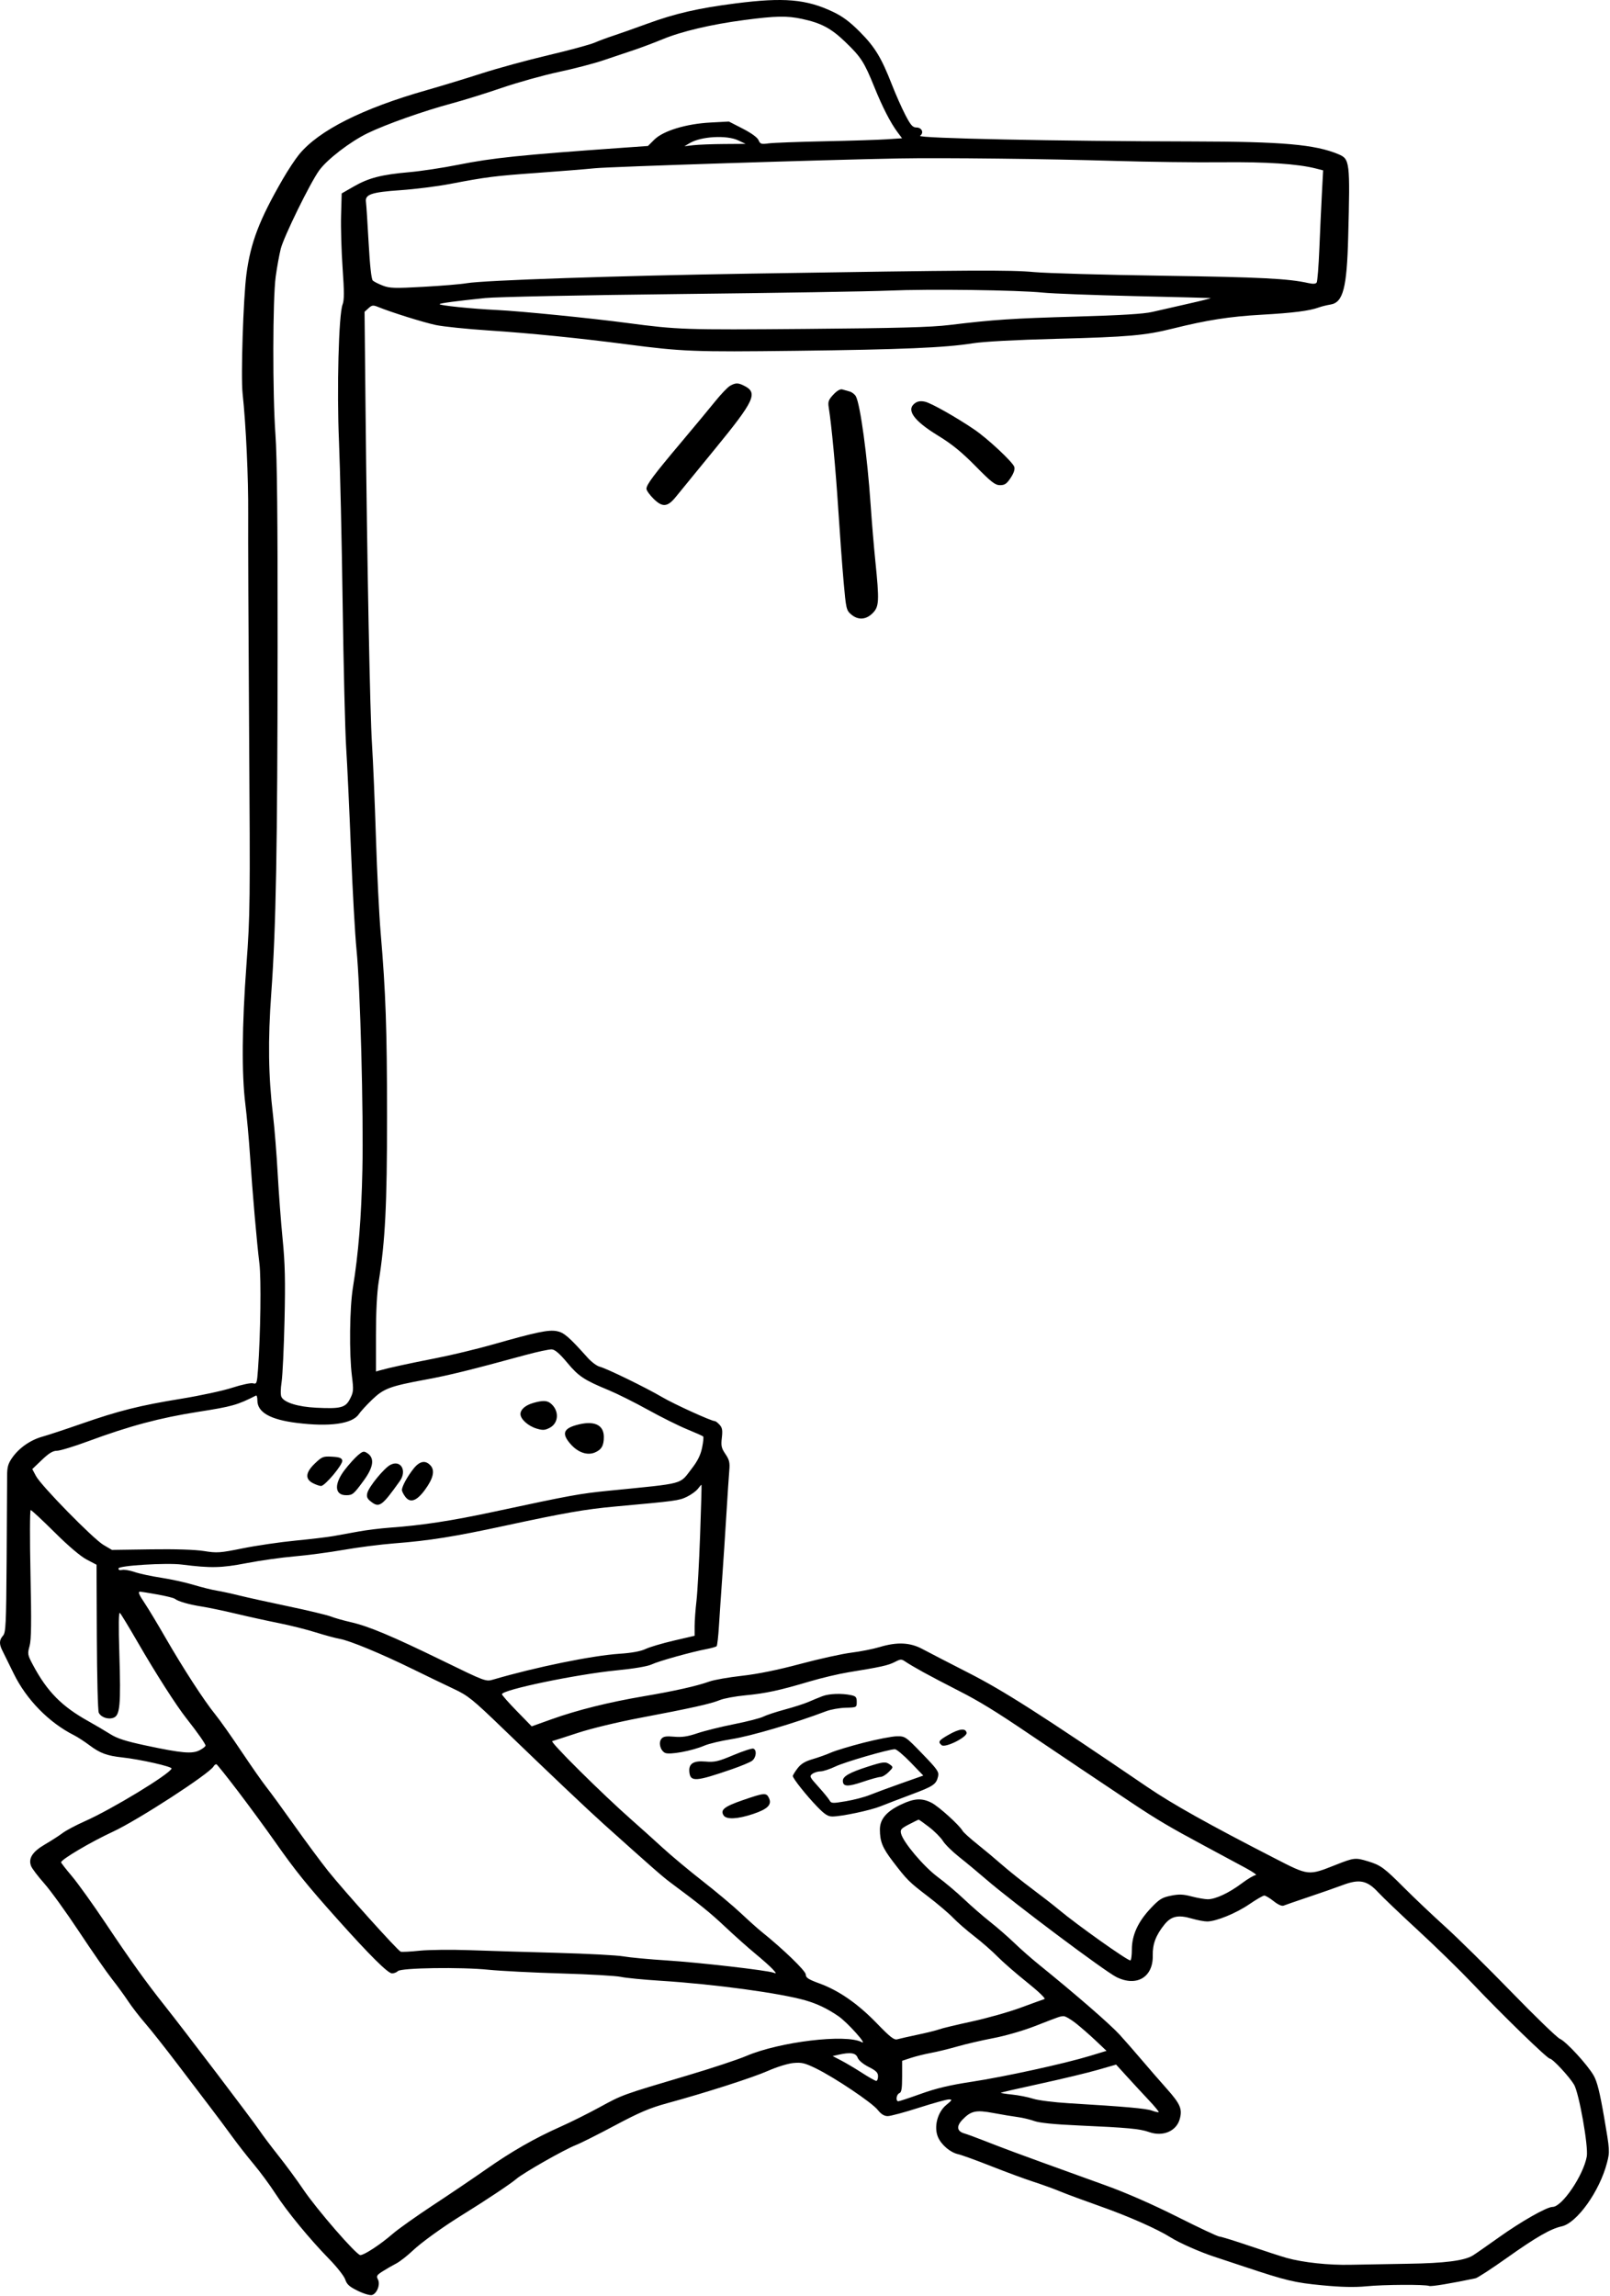 <svg width="869" height="1239" viewBox="0 0 869 1239" fill="black" xmlns="http://www.w3.org/2000/svg">
<path fill-rule="evenodd" clip-rule="evenodd" d="M396.996 1.838C376.876 4.414 364.527 7.252 349.424 12.773C342.274 15.387 333.949 18.327 330.924 19.307C327.899 20.288 323.399 21.96 320.924 23.024C318.449 24.087 307.199 27.132 295.924 29.79C284.649 32.448 268.449 36.873 259.924 39.625C251.399 42.376 238.063 46.436 230.288 48.646C195.639 58.497 172.05 70.38 161.437 83.332C159.374 85.85 155.426 91.82 152.665 96.597C139.966 118.568 135.27 130.836 133.018 147.921C131.31 160.881 129.947 203.079 130.94 212.283C132.763 229.187 134.107 258.1 133.961 277.283C133.877 288.283 134.1 341.158 134.456 394.783C135.072 487.531 135.002 493.664 133.014 520.622C130.592 553.458 130.39 579.471 132.43 595.783C133.221 602.108 134.362 614.708 134.965 623.783C136.307 643.954 138.609 670.35 140.025 681.783C141.032 689.924 140.639 719.805 139.277 738.617C138.706 746.499 138.558 746.92 136.549 746.382C135.38 746.069 130.374 747.135 125.424 748.752C120.474 750.368 108.099 753.043 97.924 754.695C75.456 758.344 64.182 761.169 43.924 768.226C35.399 771.197 25.949 774.318 22.924 775.162C16.366 776.994 10.238 781.28 6.533 786.626C4.341 789.789 3.833 791.633 3.842 796.404C3.849 799.637 3.73 819.928 3.579 841.494C3.332 876.663 3.129 880.899 1.614 882.573C-0.433 884.835 -0.524 887.104 1.291 890.629C2.042 892.089 4.786 897.653 7.387 902.994C14.198 916.978 26.406 929.459 39.924 936.258C41.849 937.227 45.674 939.71 48.424 941.777C53.982 945.955 57.784 947.359 65.924 948.239C75.629 949.289 92.953 953.195 92.6 954.254C91.601 957.252 60.287 976.27 45.794 982.681C41.048 984.78 35.648 987.644 33.794 989.045C31.941 990.446 27.672 993.196 24.308 995.157C17.518 999.115 15.186 1002.73 16.771 1006.85C17.286 1008.19 20.501 1012.43 23.916 1016.28C27.33 1020.13 35.783 1031.83 42.699 1042.28C49.616 1052.73 57.585 1064.21 60.408 1067.78C63.232 1071.36 67.173 1076.76 69.166 1079.78C71.159 1082.81 75.331 1088.21 78.436 1091.78C81.542 1095.36 89.334 1105.21 95.753 1113.68C102.172 1122.16 110.218 1132.73 113.634 1137.18C117.049 1141.64 122.288 1148.66 125.277 1152.78C128.265 1156.91 133.539 1163.66 136.997 1167.78C140.454 1171.91 145.676 1178.99 148.6 1183.52C154.824 1193.16 167.106 1208.1 177.757 1218.99C181.904 1223.23 185.776 1228.18 186.36 1229.99C187.207 1232.61 188.605 1233.85 193.213 1236.09C196.51 1237.69 199.799 1238.64 200.855 1238.3C203.545 1237.45 205.385 1232.51 203.986 1229.9C203.016 1228.09 203.34 1227.55 206.653 1225.46C208.727 1224.15 211.973 1222.28 213.866 1221.31C215.759 1220.33 219.708 1217.26 222.641 1214.49C227.541 1209.85 239.07 1201.55 249.752 1194.95C261.732 1187.56 275.77 1178.21 278.585 1175.76C282.346 1172.48 304.527 1159.86 310.924 1157.36C313.399 1156.4 322.849 1151.65 331.924 1146.81C345.036 1139.82 350.785 1137.38 359.924 1134.88C380.884 1129.17 406.308 1121.01 414.684 1117.3C419.252 1115.27 425.287 1113.41 428.184 1113.14C432.693 1112.71 434.401 1113.12 440.424 1116.06C450.505 1120.98 470.566 1134.44 473.726 1138.4C475.606 1140.76 477.251 1141.78 479.153 1141.78C480.654 1141.78 488.201 1139.76 495.924 1137.28C503.647 1134.81 510.96 1132.78 512.173 1132.78C514.127 1132.78 513.961 1133.13 510.719 1135.8C506.021 1139.67 503.965 1147.55 506.236 1152.99C508.011 1157.23 512.87 1161.39 517.15 1162.33C518.951 1162.72 526.949 1165.62 534.924 1168.77C542.899 1171.92 553.249 1175.74 557.924 1177.25C562.599 1178.77 569.054 1181.1 572.268 1182.45C575.482 1183.79 584.932 1187.29 593.268 1190.23C608.982 1195.76 624.579 1202.65 631.935 1207.29C636.449 1210.14 647.457 1215.02 654.924 1217.49C657.399 1218.3 664.824 1220.77 671.424 1222.96C694.505 1230.64 698.698 1231.64 713.663 1233.07C724.026 1234.06 731.106 1234.22 737.424 1233.61C747.029 1232.67 769.143 1232.55 771.409 1233.42C772.511 1233.84 783.416 1232.04 796.424 1229.29C797.524 1229.06 805.174 1224.08 813.424 1218.22C829.05 1207.13 837.018 1202.55 842.894 1201.28C851.152 1199.49 863.392 1182.34 867.371 1166.99C868.95 1160.89 868.919 1160.39 865.843 1142.52C863.511 1128.98 862.058 1123.16 860.203 1119.92C856.831 1114.03 845.363 1101.57 841.943 1100.08C840.424 1099.42 828.661 1088.06 815.803 1074.82C802.944 1061.59 786.83 1045.71 779.993 1039.53C773.155 1033.34 763.255 1023.97 757.993 1018.69C747.09 1007.76 745.211 1006.38 738.364 1004.3C731.572 1002.24 730.835 1002.32 721.048 1006.19C706.015 1012.13 706.539 1012.19 687.757 1002.54C652.403 984.388 632.829 973.439 619.424 964.318C561.519 924.922 541.806 912.334 522.924 902.698C512.199 897.224 500.949 891.414 497.924 889.786C491.225 886.181 484.221 885.852 474.779 888.699C471.284 889.753 464.374 891.12 459.424 891.737C454.474 892.354 442.099 895.087 431.924 897.81C419.715 901.077 409.003 903.254 400.424 904.212C393.274 905.01 385.399 906.392 382.924 907.284C376.159 909.722 364.13 912.422 347.424 915.253C328.6 918.443 311.516 922.702 297.707 927.649L286.991 931.488L278.957 923.258C274.539 918.731 270.924 914.633 270.924 914.15C270.924 911.764 311.009 903.422 332.799 901.274C342.337 900.334 349.535 899.112 351.762 898.056C355.525 896.27 372.963 891.395 381.3 889.798C383.982 889.284 386.457 888.584 386.8 888.243C387.143 887.902 387.705 883.046 388.048 877.453C388.391 871.859 389.173 860.308 389.785 851.783C390.396 843.258 391.417 827.733 392.054 817.283C392.69 806.833 393.406 796.033 393.644 793.283C394.003 789.144 393.641 787.641 391.545 784.554C389.375 781.359 389.098 780.106 389.61 775.789C390.085 771.772 389.843 770.351 388.41 768.768C387.422 767.676 386.254 766.783 385.814 766.783C383.94 766.783 363.85 757.642 357.424 753.865C348.639 748.702 327.334 738.323 323.666 737.42C322.15 737.047 319.225 734.861 317.166 732.562C307.019 721.231 304.374 718.958 300.487 718.229C296.028 717.392 289.456 718.767 265.924 725.461C257.399 727.886 243.674 731.189 235.424 732.801C221.004 735.618 209.929 738.026 205.174 739.377L202.924 740.016V720.389C202.924 707.869 203.461 697.416 204.406 691.522C207.932 669.544 208.916 650.03 208.905 602.283C208.895 555.345 208.197 535.329 205.456 503.283C204.656 493.933 203.509 470.758 202.908 451.783C202.306 432.808 201.356 410.308 200.796 401.783C199.701 385.102 198.14 304.188 197.295 220.257L196.771 168.232L198.897 166.307C200.787 164.597 201.381 164.527 204.224 165.681C211.399 168.592 228.45 173.923 235.211 175.368C239.178 176.216 252.099 177.545 263.924 178.32C286.216 179.782 312.571 182.428 338.424 185.8C368.375 189.707 374.688 189.949 429.424 189.291C486.718 188.603 510.079 187.616 524.924 185.256C530.912 184.304 547.733 183.4 570.424 182.809C609.003 181.805 618.069 181.008 632.924 177.309C651.489 172.686 663.648 170.788 680.924 169.816C697.993 168.856 706.852 167.725 711.924 165.856C713.299 165.349 716.11 164.655 718.172 164.314C724.953 163.191 726.977 155.426 727.693 127.783C728.749 87.03 728.601 85.799 722.338 83.183C709.831 77.957 692.223 76.408 644.424 76.327C570.959 76.204 494.755 74.627 496.611 73.27C498.857 71.627 497.569 68.783 494.579 68.783C492.62 68.783 491.519 67.526 488.666 62.033C486.738 58.321 483.492 51.008 481.453 45.783C475.736 31.13 472.269 25.406 464.184 17.268C458.712 11.76 454.826 8.862 449.576 6.371C435.179 -0.46 423.093 -1.502 396.996 1.838ZM432.924 10.211C443.218 12.418 448.578 15.264 456.155 22.544C464.727 30.78 466.444 33.431 471.851 46.783C476.374 57.951 480.656 66.285 484.522 71.445L486.891 74.606L478.657 75.16C474.129 75.464 458.931 75.949 444.883 76.238C430.836 76.527 417.336 77.034 414.883 77.365C410.876 77.906 410.323 77.729 409.424 75.625C408.805 74.175 405.567 71.816 400.924 69.432L393.424 65.582L383.424 66.116C370.277 66.818 357.905 70.602 353.124 75.383L349.744 78.763L336.084 79.73C281.11 83.62 265.793 85.202 247.424 88.884C239.174 90.538 227.249 92.344 220.924 92.897C205.963 94.206 199.01 95.996 190.982 100.605L184.424 104.371L184.095 116.327C183.914 122.903 184.289 135.708 184.929 144.783C185.819 157.412 185.815 161.987 184.915 164.283C182.81 169.648 181.75 209.948 182.968 238.283C183.582 252.583 184.473 291.958 184.946 325.783C185.42 359.608 186.273 394.483 186.841 403.283C187.41 412.083 188.577 437.058 189.435 458.783C190.293 480.508 191.636 504.583 192.419 512.283C194.432 532.076 196.258 600.462 195.595 631.283C195.043 656.977 193.486 676.302 190.478 694.783C188.692 705.756 188.422 730.333 189.953 742.542C190.889 750.004 190.798 751.109 188.956 754.72C186.49 759.554 183.955 760.223 170.639 759.559C160.88 759.071 153.552 756.824 151.948 753.827C151.387 752.779 151.405 749.615 151.993 745.697C152.524 742.169 153.236 727.133 153.577 712.283C154.065 691.028 153.849 681.772 152.563 668.783C151.664 659.708 150.46 643.733 149.887 633.283C149.313 622.833 148.178 608.658 147.363 601.783C144.841 580.491 144.57 561.404 146.426 535.783C148.969 500.693 149.757 457.771 149.845 349.494C149.901 280.382 149.557 246.659 148.674 234.494C147.091 212.691 147.171 161.303 148.807 149.283C149.481 144.333 150.705 137.583 151.527 134.283C153.145 127.786 167.273 98.941 172.221 92.031C176.502 86.053 188.974 76.457 198.424 71.871C208.345 67.056 228.716 59.852 243.924 55.779C250.249 54.086 262.399 50.307 270.924 47.383C279.449 44.46 293.174 40.626 301.424 38.864C309.674 37.103 320.474 34.294 325.424 32.623C330.374 30.951 337.799 28.457 341.924 27.08C346.049 25.704 353.092 23.057 357.575 21.199C367.872 16.931 383.994 13.134 401.661 10.815C418.825 8.562 424.701 8.448 432.924 10.211ZM398.424 75.728L402.424 77.621L390.814 77.702C384.428 77.747 377.003 78.032 374.314 78.337L369.424 78.891L372.424 77.145C378.581 73.56 392.267 72.815 398.424 75.728ZM601.924 86.822C619.799 87.366 645.674 87.693 659.424 87.547C683.533 87.292 700.505 88.422 710.292 90.932L714.161 91.924L713.487 104.603C713.116 111.577 712.5 124.933 712.119 134.283C711.737 143.633 711.089 151.798 710.68 152.428C710.172 153.21 708.743 153.307 706.18 152.735C695.31 150.309 680.386 149.556 627.924 148.784C596.299 148.319 564.89 147.428 558.125 146.804C545.17 145.609 525.308 145.716 405.424 147.63C333.201 148.783 261.033 151.218 251.924 152.81C248.899 153.339 238.422 154.215 228.643 154.757C213.057 155.62 210.34 155.541 206.643 154.117C204.322 153.224 201.885 151.996 201.227 151.388C200.454 150.675 199.647 143.361 198.953 130.783C198.361 120.058 197.72 110.243 197.528 108.973C196.913 104.909 200.458 103.698 216.136 102.62C223.994 102.08 236.049 100.561 242.924 99.246C262.541 95.492 267.054 94.92 289.937 93.286C301.755 92.442 315.791 91.315 321.129 90.783C329.581 89.939 443.04 86.282 485.424 85.488C508.273 85.059 565.622 85.716 601.924 86.822ZM562.924 157.883C568.149 158.412 590.424 159.261 612.424 159.769C634.424 160.277 652.874 160.751 653.424 160.822C653.974 160.894 648.574 162.266 641.424 163.871C634.274 165.477 625.499 167.475 621.924 168.312C617.349 169.383 605.207 170.125 580.924 170.82C546.273 171.811 536.455 172.462 512.424 175.368C502.394 176.58 484.648 177.062 434.747 177.475C369.342 178.017 365.98 177.905 338.424 174.253C318.848 171.659 280.741 167.863 268.424 167.28C254.702 166.631 236.602 164.771 237.292 164.081C237.811 163.563 246.197 162.449 261.924 160.811C267.793 160.199 314.099 159.25 366.924 158.658C418.899 158.076 469.749 157.241 479.924 156.803C501.507 155.873 549.213 156.494 562.924 157.883ZM394.093 208.147C392.811 208.858 389.211 212.605 386.093 216.474C382.975 220.343 374.688 230.321 367.678 238.648C352.704 256.435 348.924 261.491 348.924 263.73C348.924 264.636 350.689 267.101 352.847 269.208C357.625 273.874 360.34 273.607 364.842 268.027C366.503 265.968 375.97 254.383 385.881 242.283C407.194 216.261 409.178 212.034 401.852 208.246C398.433 206.478 397.132 206.461 394.093 208.147ZM449.802 212.914C447.213 215.686 446.822 216.749 447.298 219.74C448.847 229.479 451.031 252.761 452.416 274.283C453.265 287.483 454.575 305.236 455.326 313.735C456.627 328.453 456.818 329.295 459.364 331.485C463.107 334.705 467.386 334.475 471.001 330.86C474.521 327.34 474.673 324.402 472.461 302.662C471.656 294.754 470.512 281.083 469.918 272.283C468.174 246.415 464.354 218.323 461.977 213.883C461.399 212.802 459.913 211.627 458.675 211.271C457.437 210.915 455.624 210.401 454.646 210.127C453.505 209.808 451.771 210.806 449.802 212.914ZM493.979 217.457C488.911 221.007 493.002 226.898 506.104 234.917C513.82 239.64 518.976 243.826 526.539 251.508C535.081 260.186 537.138 261.783 539.774 261.783C542.299 261.783 543.393 261.031 545.498 257.85C547.2 255.278 547.88 253.219 547.461 251.901C546.636 249.299 533.096 236.653 525.915 231.777C516.029 225.063 502.644 217.509 499.296 216.754C497.055 216.249 495.39 216.469 493.979 217.457ZM306.177 735.283C312.316 742.651 315.294 744.622 328.598 750.119C333.093 751.977 342.601 756.726 349.726 760.673C356.851 764.62 366.354 769.354 370.844 771.192C375.334 773.029 379.253 774.779 379.553 775.079C379.853 775.379 379.581 778.117 378.949 781.164C378.134 785.087 376.513 788.36 373.394 792.377C366.526 801.221 370.49 800.16 328.729 804.336C312.766 805.932 308.458 806.718 266.891 815.62C243.613 820.606 227.892 823.015 210.424 824.273C205.474 824.63 197.824 825.578 193.424 826.38C189.024 827.183 182.949 828.283 179.924 828.825C176.899 829.367 167.674 830.466 159.424 831.266C151.174 832.067 138.416 833.934 131.073 835.416C118.693 837.915 117.166 838.022 110.073 836.891C105.266 836.124 94.622 835.784 81.424 835.977L60.424 836.283L55.86 833.6C50.313 830.339 22.213 801.673 19.424 796.43L17.424 792.67L22.6 787.726C26.42 784.077 28.552 782.783 30.74 782.783C32.371 782.783 39.942 780.477 47.564 777.658C69.958 769.377 86.255 765.023 107.064 761.761C125.296 758.903 128.125 758.106 138.174 752.998C138.587 752.788 138.924 753.979 138.924 755.644C138.924 762.013 145.812 765.954 160.064 767.741C177.903 769.978 190.169 768.273 193.651 763.072C194.626 761.616 197.854 758.091 200.824 755.239C207.132 749.182 210.406 747.957 229.924 744.351C242.544 742.019 254.021 739.192 283.424 731.171C290.024 729.371 296.531 727.984 297.885 728.09C299.588 728.224 302.141 730.437 306.177 735.283ZM287.924 756.958C283.602 758.187 280.924 760.492 280.924 762.983C280.924 765.722 285.068 769.446 289.639 770.816C292.946 771.806 294.108 771.739 296.678 770.41C301.751 767.787 301.924 760.837 297.011 757.065C295.138 755.627 292.708 755.598 287.924 756.958ZM310.924 768.963C303.994 770.943 303.188 773.736 307.974 779.187C311.92 783.682 316.938 785.434 321.021 783.743C324.642 782.243 325.924 780.048 325.924 775.349C325.924 768.587 320.429 766.248 310.924 768.963ZM193.199 785.205C191.564 786.581 188.358 790.128 186.075 793.087C180.194 800.711 180.55 806.806 186.874 806.768C190.317 806.747 190.893 806.265 196.318 798.855C201.634 791.594 202.285 786.74 198.298 784.107C196.389 782.847 195.869 782.959 193.199 785.205ZM170.018 789.579C164.908 794.44 164.526 798.009 168.874 800.257C170.497 801.096 172.478 801.783 173.275 801.783C175.427 801.783 185.141 790.155 184.743 788.057C184.481 786.681 183.249 786.216 179.258 785.984C174.467 785.706 173.829 785.954 170.018 789.579ZM210.675 790.405C207.308 792.17 199.116 802.168 198.268 805.55C197.778 807.503 198.166 808.561 199.884 809.952C204.656 813.816 205.967 812.926 215.79 799.158C219.827 793.499 216.297 787.46 210.675 790.405ZM223.145 792.533C219.755 796.847 216.914 802.095 216.946 803.983C216.958 804.698 217.796 806.36 218.808 807.676C221.469 811.136 224.94 809.891 229.339 803.899C233.849 797.755 234.849 793.462 232.399 790.756C229.624 787.689 226.477 788.293 223.145 792.533ZM377.88 828.328C377.348 843.153 376.466 859.108 375.921 863.783C375.376 868.458 374.928 874.606 374.927 877.446L374.924 882.609L363.674 885.227C357.487 886.668 350.624 888.701 348.424 889.747C345.792 890.997 341.005 891.874 334.424 892.31C319.624 893.291 289.271 899.487 266.308 906.215C262.197 907.419 262.164 907.407 238.808 896.024C211.53 882.729 198.886 877.425 189.324 875.266C185.529 874.409 180.689 873.034 178.568 872.211C176.448 871.388 166.12 868.917 155.618 866.719C145.116 864.521 133.126 861.876 128.974 860.84C124.821 859.805 119.399 858.635 116.924 858.241C114.449 857.847 108.824 856.445 104.424 855.125C100.024 853.804 92.149 852.076 86.924 851.284C81.699 850.492 75.27 849.108 72.636 848.207C70.003 847.306 66.966 846.8 65.886 847.083C64.678 847.398 63.924 847.095 63.924 846.293C63.924 844.727 89.869 843.14 98.217 844.195C113.821 846.168 119.468 846.044 133.015 843.429C140.39 842.005 152.049 840.361 158.924 839.775C165.799 839.188 177.755 837.602 185.494 836.249C193.232 834.896 205.382 833.336 212.494 832.783C231.881 831.275 244.804 829.215 272.924 823.148C304.677 816.298 316.071 814.314 331.924 812.876C364.975 809.879 366.47 809.676 370.706 807.636C373.062 806.501 375.762 804.539 376.706 803.276C377.651 802.013 378.519 801.068 378.636 801.176C378.753 801.285 378.413 813.503 377.88 828.328ZM29.41 826.726C36.879 834.152 43.445 839.731 46.766 841.476L52.108 844.283L52.266 883.283C52.353 904.733 52.823 923.105 53.31 924.11C54.535 926.633 58.388 927.937 61.321 926.822C64.764 925.513 65.264 919.975 64.421 892.463C63.938 876.713 64.037 869.604 64.73 870.283C65.291 870.833 69.604 877.941 74.314 886.079C84.176 903.12 95.058 920.126 100.591 927.146C106.633 934.812 110.924 940.925 110.924 941.867C110.924 942.342 109.502 943.467 107.764 944.366C103.741 946.446 98.145 945.962 78.938 941.873C67.796 939.501 63.295 938.058 59.438 935.621C56.68 933.878 51.364 930.749 47.625 928.667C33.316 920.7 25.477 912.748 17.833 898.445C14.873 892.906 14.777 892.381 15.954 888.176C16.9 884.797 17.02 875.557 16.46 849.264C16.055 830.299 16.1 814.783 16.56 814.783C17.019 814.783 22.802 820.158 29.41 826.726ZM84.827 860.306C89.448 861.123 93.723 862.174 94.327 862.642C96.192 864.088 101.975 865.754 108.848 866.825C112.465 867.389 120.824 869.139 127.424 870.714C134.024 872.289 144.374 874.561 150.424 875.764C156.474 876.966 165.474 879.222 170.424 880.777C175.374 882.332 181.181 883.903 183.328 884.268C188.638 885.17 205.512 892.144 222.428 900.426C230.13 904.197 240.255 909.082 244.928 911.28C252.675 914.925 255.024 916.82 271.574 932.78C297.363 957.651 317.204 976.446 326.079 984.412C351.861 1007.55 357.667 1012.64 361.907 1015.78C377.863 1027.62 383.379 1032.08 391.495 1039.73C396.484 1044.43 403.749 1050.9 407.641 1054.11C411.532 1057.31 415.775 1061.1 417.07 1062.52C419.132 1064.78 419.184 1065.02 417.488 1064.4C413.866 1063.09 377.489 1058.91 359.924 1057.79C350.299 1057.18 339.724 1056.18 336.424 1055.59C333.124 1055 317.149 1054.15 300.924 1053.7C284.699 1053.26 263.324 1052.61 253.424 1052.25C243.524 1051.9 231.374 1052.03 226.424 1052.54C221.474 1053.06 216.902 1053.29 216.264 1053.06C214.65 1052.47 185.59 1020.17 177.064 1009.48C173.204 1004.64 165.034 993.619 158.908 984.984C152.783 976.348 145.986 967.033 143.803 964.283C141.62 961.533 135.518 952.813 130.244 944.906C124.969 936.998 118.636 928.052 116.171 925.025C110.231 917.733 98.872 900.231 89.34 883.686C85.094 876.314 80.113 868.039 78.271 865.296C74.898 860.271 74.297 858.768 75.674 858.801C76.086 858.812 80.205 859.489 84.827 860.306ZM498.353 902.26C502.163 904.361 510.841 908.912 517.637 912.372C528.538 917.923 537.636 923.505 555.424 935.558C565.318 942.263 601.332 966.423 611.273 973.025C624.683 981.931 631.378 985.884 649.924 995.844C658.449 1000.42 668.574 1005.87 672.424 1007.95C676.274 1010.03 678.681 1011.74 677.773 1011.76C676.865 1011.77 673.446 1013.79 670.175 1016.25C663.364 1021.37 656.055 1024.78 651.89 1024.78C650.312 1024.78 646.412 1024.1 643.223 1023.27C638.542 1022.05 636.364 1021.97 631.924 1022.87C627.161 1023.84 625.711 1024.75 621.1 1029.64C614.22 1036.93 610.924 1044.15 610.924 1051.91C610.924 1055.14 610.545 1057.78 610.083 1057.78C608.35 1057.78 581.141 1038.46 571.424 1030.32C568.674 1028.02 562.149 1022.95 556.924 1019.05C551.699 1015.15 544.499 1009.39 540.924 1006.26C537.349 1003.12 531.274 998.047 527.424 994.977C523.574 991.907 520.029 988.695 519.546 987.839C517.828 984.792 506.647 974.683 502.858 972.749C497.583 970.058 493.49 970.28 486.381 973.643C478.492 977.375 474.924 981.572 474.924 987.116C474.924 993.628 476.317 997.05 481.971 1004.44C489.655 1014.47 490.53 1015.34 500.924 1023.3C506.149 1027.3 512.224 1032.46 514.424 1034.78C516.624 1037.09 521.799 1041.6 525.924 1044.79C530.049 1047.98 535.674 1052.9 538.424 1055.72C541.174 1058.54 548.309 1064.75 554.279 1069.53C560.445 1074.46 564.548 1078.39 563.779 1078.62C563.034 1078.85 557.249 1080.94 550.924 1083.27C544.599 1085.61 532.706 1088.97 524.494 1090.74C516.283 1092.52 508.408 1094.41 506.994 1094.95C505.581 1095.49 500.374 1096.78 495.424 1097.83C490.474 1098.88 485.47 1100.01 484.305 1100.34C482.593 1100.83 480.48 1099.18 473.305 1091.76C463.045 1081.16 452.814 1074.04 442.313 1070.21C436.295 1068.01 434.924 1067.12 434.924 1065.39C434.924 1063.46 422.614 1051.56 410.924 1042.2C408.999 1040.66 404.049 1036.22 399.924 1032.34C395.799 1028.46 386.53 1020.68 379.327 1015.06C372.123 1009.44 362.411 1001.34 357.744 997.065C353.077 992.785 345.471 985.948 340.841 981.871C325.188 968.087 296.674 939.813 298.062 939.451C298.811 939.255 305.049 937.248 311.924 934.99C319.107 932.63 333.356 929.194 345.424 926.91C372.997 921.692 383.769 919.292 388.5 917.316C390.638 916.422 396.777 915.273 402.143 914.762C413.337 913.696 420.74 912.104 436.924 907.283C443.249 905.399 452.699 903.162 457.924 902.312C475.524 899.449 479.38 898.597 482.901 896.791C486.228 895.083 486.536 895.08 488.916 896.715C490.295 897.663 494.542 900.159 498.353 902.26ZM443.924 915.196C441.999 915.926 438.624 917.314 436.424 918.281C434.224 919.249 428.475 921.102 423.648 922.399C418.822 923.697 413.575 925.429 411.989 926.249C410.404 927.069 403.328 928.888 396.265 930.292C389.202 931.695 380.274 933.907 376.424 935.208C371.137 936.995 368.069 937.451 363.885 937.072C359.594 936.683 358.047 936.929 357.023 938.164C355.316 940.22 356.349 944.405 358.9 945.77C361.213 947.008 373.474 944.762 380.244 941.86C382.596 940.852 389.089 939.304 394.674 938.419C405.311 936.734 429.037 929.742 445.924 923.315C448.399 922.373 453.124 921.53 456.424 921.443C462.384 921.284 462.424 921.263 462.424 918.293C462.424 915.78 461.945 915.2 459.424 914.661C454.34 913.574 447.593 913.807 443.924 915.196ZM512.174 935.938C506.629 939.077 506.099 939.854 508.272 941.657C510.195 943.253 522.162 937.264 521.717 934.928C521.226 932.351 517.886 932.705 512.174 935.938ZM466.162 940.304C458.867 942.172 450.924 944.574 448.509 945.642C446.094 946.711 441.617 948.312 438.559 949.201C434.504 950.38 432.313 951.717 430.462 954.144C429.066 955.974 427.924 957.838 427.924 958.287C427.924 959.575 435.226 968.767 440.975 974.714C445.139 979.022 446.866 980.14 449.324 980.118C454.46 980.074 469.871 976.803 475.319 974.602C478.127 973.468 485.515 970.637 491.738 968.311C503.867 963.778 505.32 962.802 506.324 958.513C506.904 956.036 506.003 954.742 497.801 946.263C488.78 936.938 488.555 936.784 484.027 936.845C481.495 936.88 473.456 938.436 466.162 940.304ZM395.892 946.986C387.592 950.47 385.723 950.899 380.738 950.472C374.152 949.907 371.544 951.677 372.099 956.337C372.716 961.524 375.676 961.3 395.076 954.598C399.835 952.953 404.672 950.947 405.826 950.139C408.139 948.519 408.66 944.279 406.642 943.505C405.937 943.234 401.099 944.801 395.892 946.986ZM491.475 950.908L498.354 958.034L486.389 962.262C479.808 964.587 472.162 967.409 469.398 968.533C466.634 969.657 460.854 971.168 456.555 971.891C449.254 973.118 448.672 973.084 447.717 971.378C447.155 970.373 444.434 967.055 441.672 964.004C436.976 958.819 436.768 958.371 438.477 957.12C439.483 956.385 441.458 955.779 442.865 955.773C444.273 955.768 447.899 954.583 450.924 953.139C456.031 950.703 479.425 943.909 483.01 943.822C483.882 943.8 487.691 946.989 491.475 950.908ZM468.424 953.222C458.609 956.365 454.924 958.444 454.924 960.84C454.924 964.066 457.513 964.202 465.737 961.407C469.985 959.964 474.26 958.783 475.237 958.783C476.215 958.783 478.2 957.598 479.648 956.15C482.177 953.621 482.207 953.463 480.411 952.15C478.024 950.404 476.916 950.504 468.424 953.222ZM128.528 966.598C134.521 974.472 143.474 986.682 148.424 993.731C159.337 1009.27 165.586 1017.03 181.907 1035.28C199.601 1055.07 209.376 1064.78 211.607 1064.78C212.661 1064.78 214.086 1064.22 214.772 1063.53C216.535 1061.77 248.897 1061.29 263.745 1062.82C270.168 1063.47 287.799 1064.37 302.924 1064.81C318.049 1065.25 332.543 1066.09 335.133 1066.66C337.722 1067.24 347.397 1068.18 356.633 1068.76C385.615 1070.59 421.187 1075.41 434.894 1079.38C441.158 1081.2 446.639 1083.83 452.532 1087.87C457.364 1091.18 468.66 1103.78 465.074 1101.86C456.635 1097.35 420.733 1101.66 402.77 1109.35C398.229 1111.29 383.919 1116.03 370.969 1119.87C335.772 1130.31 336.035 1130.22 323.8 1136.9C317.543 1140.32 308.078 1145.04 302.767 1147.4C288.809 1153.59 276.103 1160.85 262.424 1170.45C255.824 1175.08 242.999 1183.75 233.924 1189.72C224.849 1195.69 214.949 1202.71 211.924 1205.33C205.319 1211.06 196.603 1216.78 194.488 1216.78C192.372 1216.78 171.054 1192.25 163.642 1181.28C160.297 1176.33 154.338 1168.23 150.401 1163.28C146.464 1158.33 141.726 1152.03 139.871 1149.28C136.238 1143.9 99.47 1095.5 88.876 1082.16C78.766 1069.43 70.425 1057.8 57.056 1037.79C50.253 1027.61 42.041 1016.16 38.806 1012.33C35.571 1008.51 32.944 1005.14 32.969 1004.83C33.099 1003.25 49.088 993.813 60.924 988.339C74.33 982.138 112.967 957.088 115.255 953.114C115.712 952.32 116.434 951.808 116.859 951.977C117.284 952.145 122.535 958.725 128.528 966.598ZM400.942 971.298C390.919 974.759 388.645 976.564 390.568 979.533C392.066 981.845 398.067 981.564 406.397 978.792C414.274 976.171 416.706 973.794 415.104 970.279C413.687 967.169 412.69 967.241 400.942 971.298ZM501.569 985.895C504.501 988.157 507.83 991.513 508.968 993.353C510.105 995.194 514.048 999.078 517.73 1001.98C521.412 1004.89 528.024 1010.38 532.424 1014.18C546.541 1026.37 596.12 1063.53 602.584 1066.76C613.476 1072.19 622.477 1066.84 622.202 1055.09C622.06 1049.01 623.861 1044.22 628.424 1038.52C632.143 1033.88 635.87 1033.04 643.244 1035.19C646.262 1036.06 650.013 1036.77 651.578 1036.76C656.457 1036.73 667.231 1032.32 674.342 1027.45C678.09 1024.88 681.717 1022.78 682.403 1022.78C683.088 1022.78 685.368 1024.15 687.47 1025.82C689.836 1027.7 691.887 1028.61 692.858 1028.2C693.719 1027.84 699.824 1025.74 706.424 1023.52C713.024 1021.31 721.249 1018.43 724.703 1017.13C733.721 1013.74 737.905 1014.58 743.867 1021.02C746.373 1023.72 756.074 1032.98 765.424 1041.59C774.774 1050.2 787.991 1063.1 794.795 1070.26C811.145 1087.47 835.141 1110.76 836.529 1110.77C838.008 1110.79 846.971 1120.4 849.59 1124.78C852.288 1129.3 857.421 1158.24 856.469 1163.57C854.644 1173.78 843.109 1190.78 838.006 1190.78C834.857 1190.78 821.174 1198.55 808.924 1207.28C802.599 1211.8 796.299 1216.17 794.924 1217.01C790.324 1219.81 779.684 1221.16 759.924 1221.45C749.199 1221.61 735.249 1221.86 728.924 1222C717.162 1222.27 703.336 1220.78 694.424 1218.29C691.674 1217.52 682.732 1214.62 674.552 1211.84C666.373 1209.06 659.001 1206.78 658.169 1206.78C657.338 1206.78 647.155 1202 635.541 1196.16C622.283 1189.49 607.911 1183.18 596.924 1179.22C562.393 1166.75 556.296 1164.54 547.424 1161.25C542.474 1159.42 535.049 1156.58 530.924 1154.95C526.799 1153.32 522.078 1151.59 520.434 1151.11C516.479 1149.96 516.114 1147.24 519.449 1143.76C524.067 1138.94 526.76 1138.35 536.152 1140.11C540.701 1140.96 546.599 1141.95 549.257 1142.29C551.916 1142.64 555.966 1143.61 558.257 1144.44C561.01 1145.44 569.043 1146.25 581.924 1146.82C608.776 1148.02 615.231 1148.62 620.164 1150.38C627.649 1153.04 634.955 1149.95 636.775 1143.36C638.26 1137.98 637.092 1135.25 629.786 1127.04C625.986 1122.78 619.85 1115.72 616.151 1111.36C612.451 1107.01 607.174 1100.98 604.424 1097.96C599.119 1092.15 580.796 1076.24 560.339 1059.69C556.536 1056.61 550.724 1051.49 547.424 1048.3C544.124 1045.12 538.274 1040.02 534.424 1036.98C530.574 1033.94 524.274 1028.46 520.424 1024.81C516.574 1021.15 510.14 1015.73 506.127 1012.75C498.631 1007.2 487.541 994.09 486.359 989.379C485.816 987.215 486.33 986.608 490.582 984.395C493.245 983.01 495.607 981.855 495.832 981.83C496.056 981.804 498.638 983.633 501.569 985.895ZM580.703 1091.7C583.43 1093.86 588.265 1098.08 591.448 1101.09L597.235 1106.57L588.408 1109.26C574.618 1113.47 542.031 1120.59 524.424 1123.26C512.689 1125.03 505.413 1126.76 497.129 1129.73C490.916 1131.96 485.404 1133.78 484.879 1133.78C483.325 1133.78 483.792 1130.05 485.424 1129.42C486.594 1128.97 486.924 1126.98 486.924 1120.39V1111.94L491.674 1110.37C494.287 1109.51 499.124 1108.31 502.424 1107.7C505.724 1107.1 512.147 1105.53 516.697 1104.22C521.246 1102.91 530.021 1100.88 536.197 1099.7C542.455 1098.52 552.293 1095.68 558.424 1093.29C572.415 1087.85 572.118 1087.95 574.084 1087.86C574.997 1087.82 577.976 1089.55 580.703 1091.7ZM462.91 1110.25C463.474 1111.73 465.852 1113.73 468.885 1115.26C472.899 1117.3 473.924 1118.32 473.924 1120.3C473.924 1121.67 473.488 1122.78 472.955 1122.78C472.422 1122.78 468.935 1120.82 465.205 1118.41C461.476 1116.01 456.399 1113 453.924 1111.72L449.424 1109.39L452.424 1108.7C459.004 1107.2 461.917 1107.63 462.91 1110.25ZM620.107 1133.21C623.232 1136.53 625.617 1139.42 625.408 1139.63C625.198 1139.84 623.541 1139.47 621.725 1138.81C618.536 1137.66 607.47 1136.67 576.924 1134.84C568.898 1134.36 560.258 1133.27 557.573 1132.39C554.905 1131.53 549.831 1130.52 546.297 1130.16C542.764 1129.8 540.021 1129.35 540.204 1129.17C540.386 1128.99 549.96 1126.79 561.479 1124.29C572.999 1121.79 586.924 1118.44 592.424 1116.86L602.424 1113.99L608.424 1120.58C611.724 1124.21 616.981 1129.89 620.107 1133.21Z" fill="black"/>
</svg>
